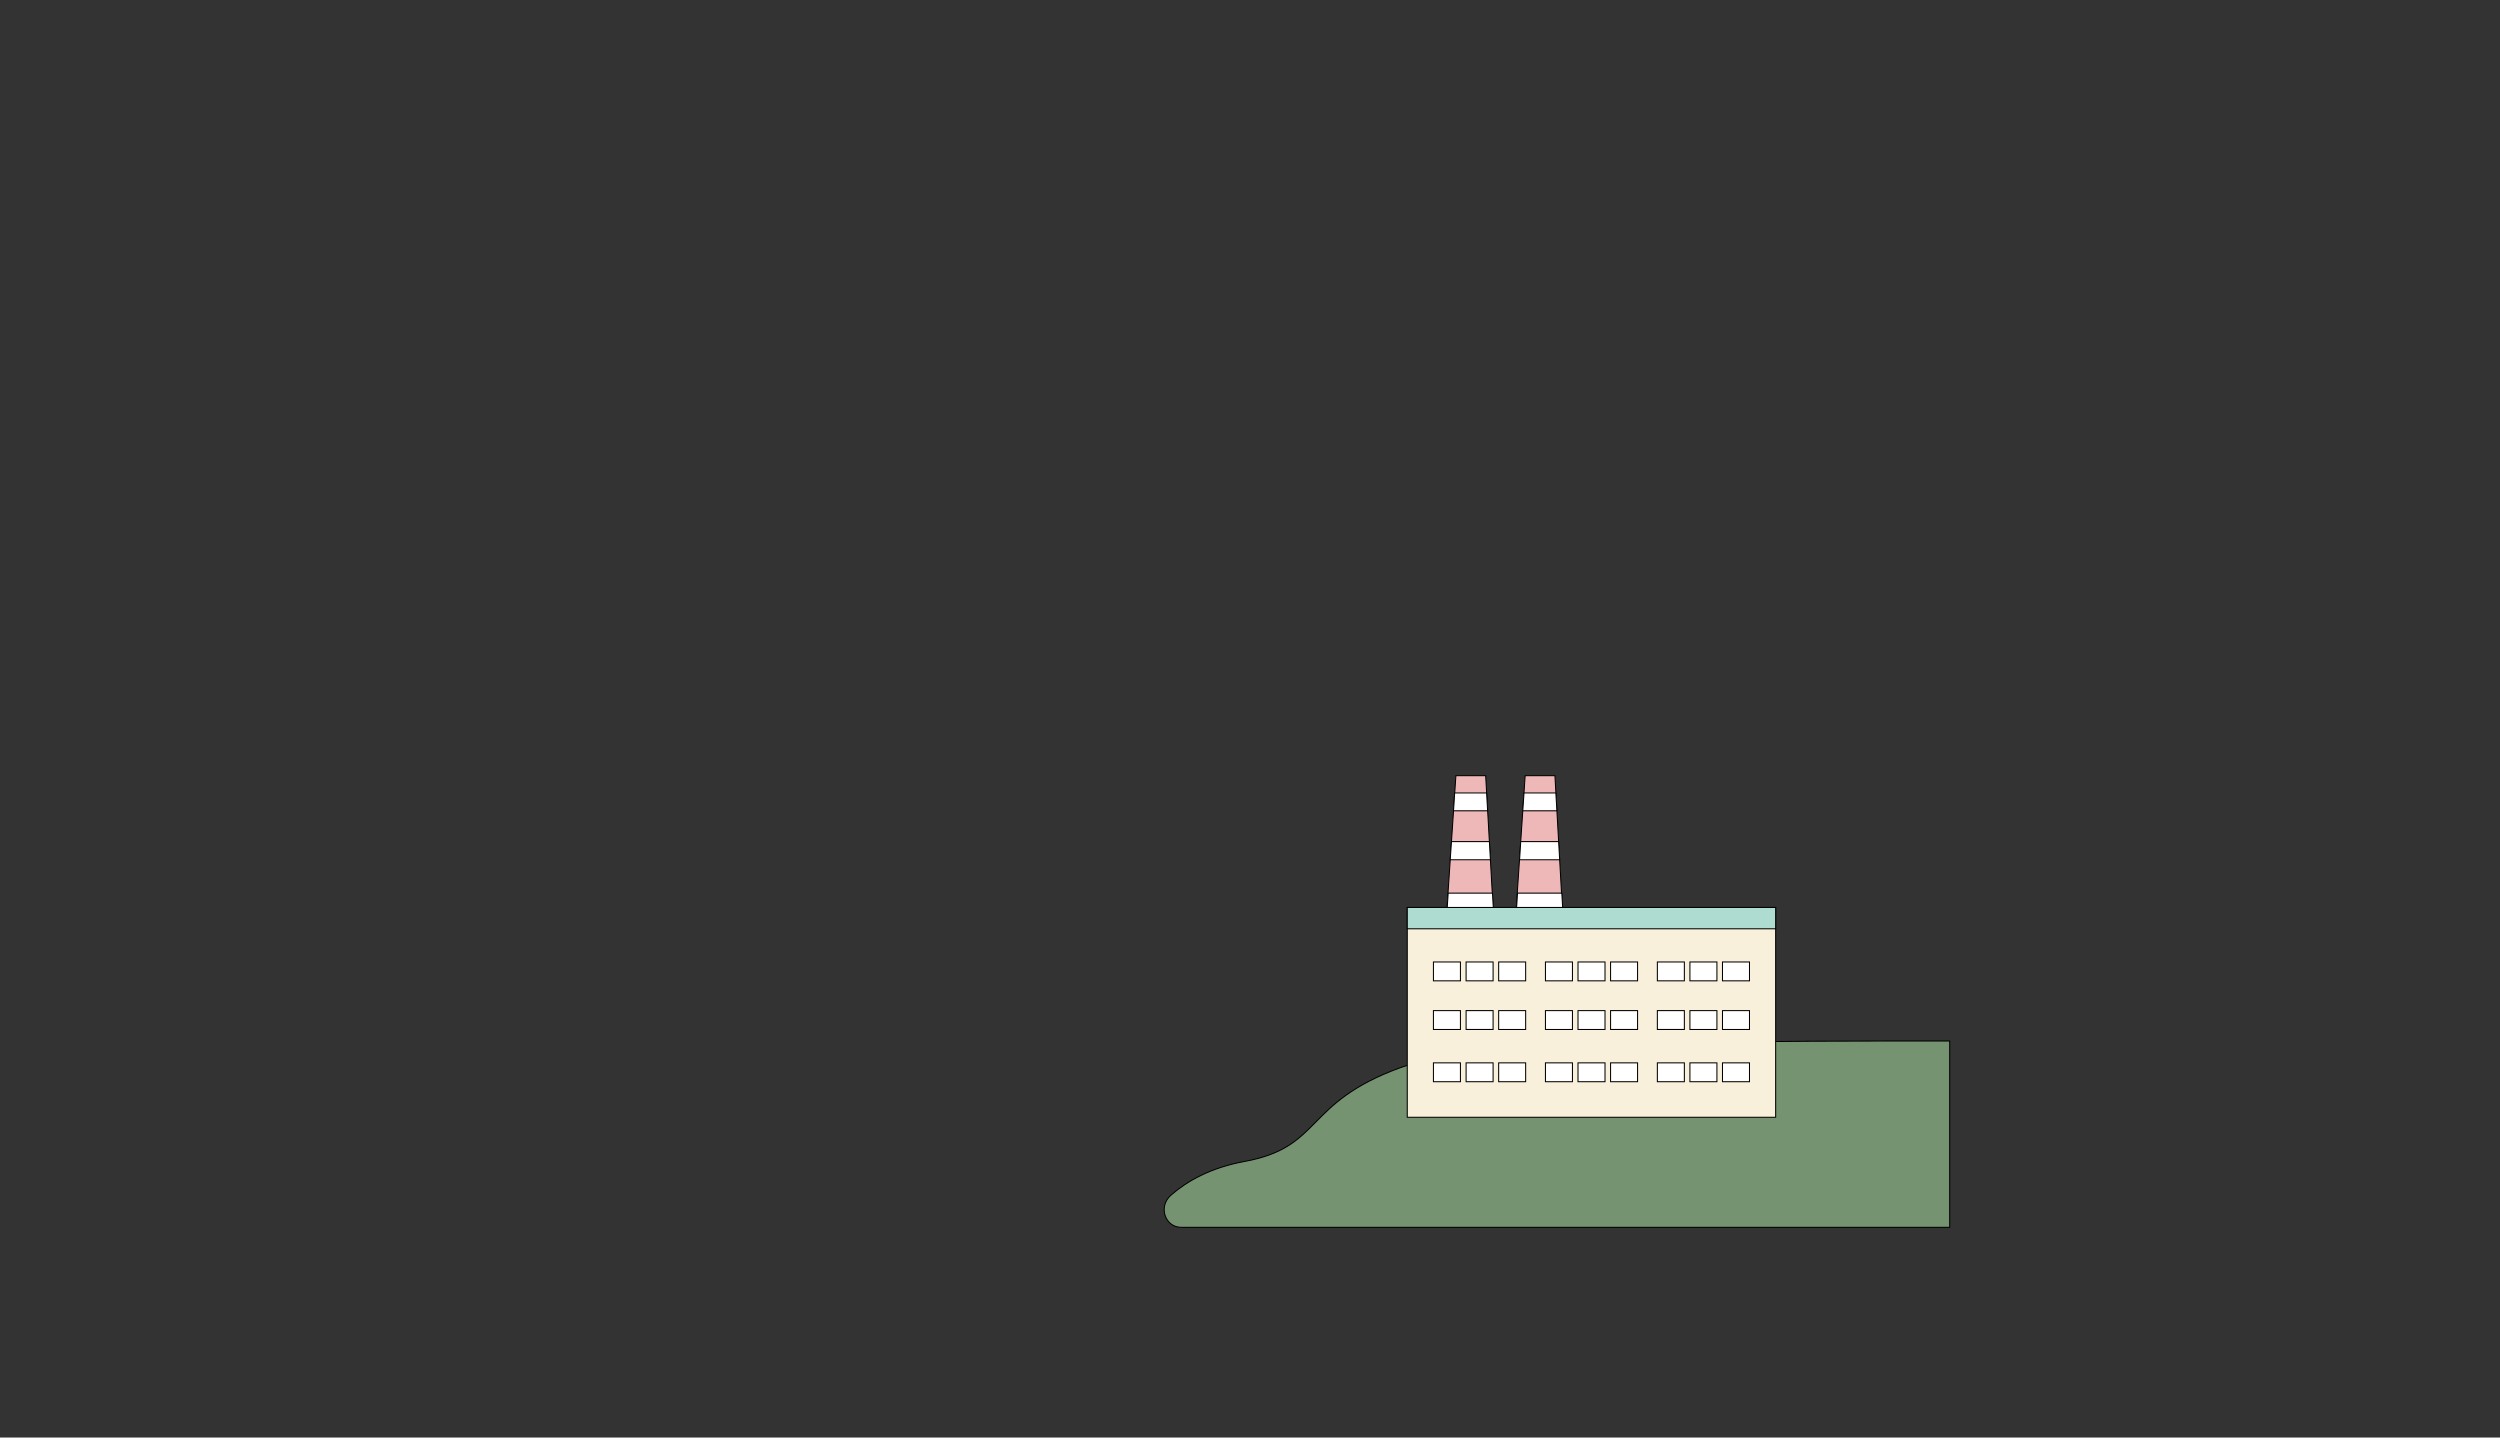 <?xml version="1.0" encoding="utf-8"?>
<!-- Generator: Adobe Illustrator 25.0.0, SVG Export Plug-In . SVG Version: 6.00 Build 0)  -->
<svg version="1.1" id="factoryImage" xmlns="http://www.w3.org/2000/svg" xmlns:xlink="http://www.w3.org/1999/xlink" x="0px"
	 y="0px" viewBox="0 0 2426 1395" style="enable-background:new 0 0 2426 1395;" xml:space="preserve">
<rect x="0" y="0" width="2426" height="1395" fill="#333333" stroke="none"/>
<style type="text/css">
	.st0{fill:#759370;stroke:#000000;}
	.st1{fill:#F8F0DB;stroke:#000000;stroke-miterlimit:10;}
	.st2{fill:#FFFFFF;stroke:#000000;stroke-miterlimit:10;}
	.st3{fill:#AFDCD1;stroke:#000000;stroke-miterlimit:10;}
	.st4{fill:#EEB8B9;stroke:#000000;stroke-miterlimit:10;}
</style>
<g id="Building">
	<path class="st0" d="M1358.3,1036.3c75-27.5,390-26.1,533.7-26.1V1191h-745.8c-15.4,0-22.8-20-9.8-31.3
		c15.4-13.5,38.5-26.6,71.2-32.6C1283.8,1113.1,1264.5,1070.7,1358.3,1036.3z"/>
	<path class="st1" d="M1723.1,880.6h-357.5v203.6h357.5V880.6z"/>
	<path class="st2" d="M1417.2,933.5H1391v18.3h26.2V933.5z"/>
	<path class="st2" d="M1448.9,933.5h-26.2v18.3h26.2V933.5z"/>
	<path class="st2" d="M1480.5,933.5h-26.2v18.3h26.2V933.5z"/>
	<path class="st2" d="M1525.9,933.5h-26.2v18.3h26.2V933.5z"/>
	<path class="st2" d="M1557.5,933.5h-26.2v18.3h26.2V933.5z"/>
	<path class="st2" d="M1589.1,933.5h-26.2v18.3h26.2V933.5z"/>
	<path class="st2" d="M1634.5,933.5h-26.2v18.3h26.2V933.5z"/>
	<path class="st2" d="M1666.1,933.5h-26.2v18.3h26.2V933.5z"/>
	<path class="st2" d="M1697.7,933.5h-26.2v18.3h26.2V933.5z"/>
	<path class="st2" d="M1417.2,980.7H1391V999h26.2V980.7z"/>
	<path class="st2" d="M1448.9,980.7h-26.2V999h26.2V980.7z"/>
	<path class="st2" d="M1480.5,980.7h-26.2V999h26.2V980.7z"/>
	<path class="st2" d="M1525.9,980.7h-26.2V999h26.2V980.7z"/>
	<path class="st2" d="M1557.5,980.7h-26.2V999h26.2V980.7z"/>
	<path class="st2" d="M1589.1,980.7h-26.2V999h26.2V980.7z"/>
	<path class="st2" d="M1634.5,980.7h-26.2V999h26.2V980.7z"/>
	<path class="st2" d="M1666.1,980.7h-26.2V999h26.2V980.7z"/>
	<path class="st2" d="M1697.7,980.7h-26.2V999h26.2V980.7z"/>
	<path class="st2" d="M1417.2,1031.4H1391v18.3h26.2V1031.4z"/>
	<path class="st2" d="M1448.9,1031.4h-26.2v18.3h26.2V1031.4z"/>
	<path class="st2" d="M1480.5,1031.4h-26.2v18.3h26.2V1031.4z"/>
	<path class="st2" d="M1525.9,1031.4h-26.2v18.3h26.2V1031.4z"/>
	<path class="st2" d="M1557.5,1031.4h-26.2v18.3h26.2V1031.4z"/>
	<path class="st2" d="M1589.1,1031.4h-26.2v18.3h26.2V1031.4z"/>
	<path class="st2" d="M1634.5,1031.4h-26.2v18.3h26.2V1031.4z"/>
	<path class="st2" d="M1666.1,1031.4h-26.2v18.3h26.2V1031.4z"/>
	<path class="st2" d="M1697.7,1031.4h-26.2v18.3h26.2V1031.4z"/>
	<path class="st3" d="M1723.1,880.6h-357.5v20.7h357.5V880.6z"/>
	<path class="st4" d="M1444.8,880.6h-40.6l8.6-127.9h28.9l7.2,127.9H1444.8z"/>
	<path class="st4" d="M1512,880.6h-40.6l8.6-127.9h28.9l7.2,127.9H1512z"/>
	<path class="st2" d="M1411.6,769.5h31l1,17.3h-33.1L1411.6,769.5z"/>
	<path class="st2" d="M1408.5,816.7h36.8l1,17.6h-39L1408.5,816.7z"/>
	<path class="st2" d="M1405.3,866.7h43l0.8,13.9h-44.7L1405.3,866.7z"/>
	<path class="st2" d="M1478.9,769.5h30.9l1,17.3h-33.1L1478.9,769.5z"/>
	<path class="st2" d="M1475.7,816.7h36.8l1,17.6h-38.9L1475.7,816.7z"/>
	<path class="st2" d="M1472.6,866.7h43l0.8,13.9h-44.7L1472.6,866.7z"/>
</g>
</svg>

